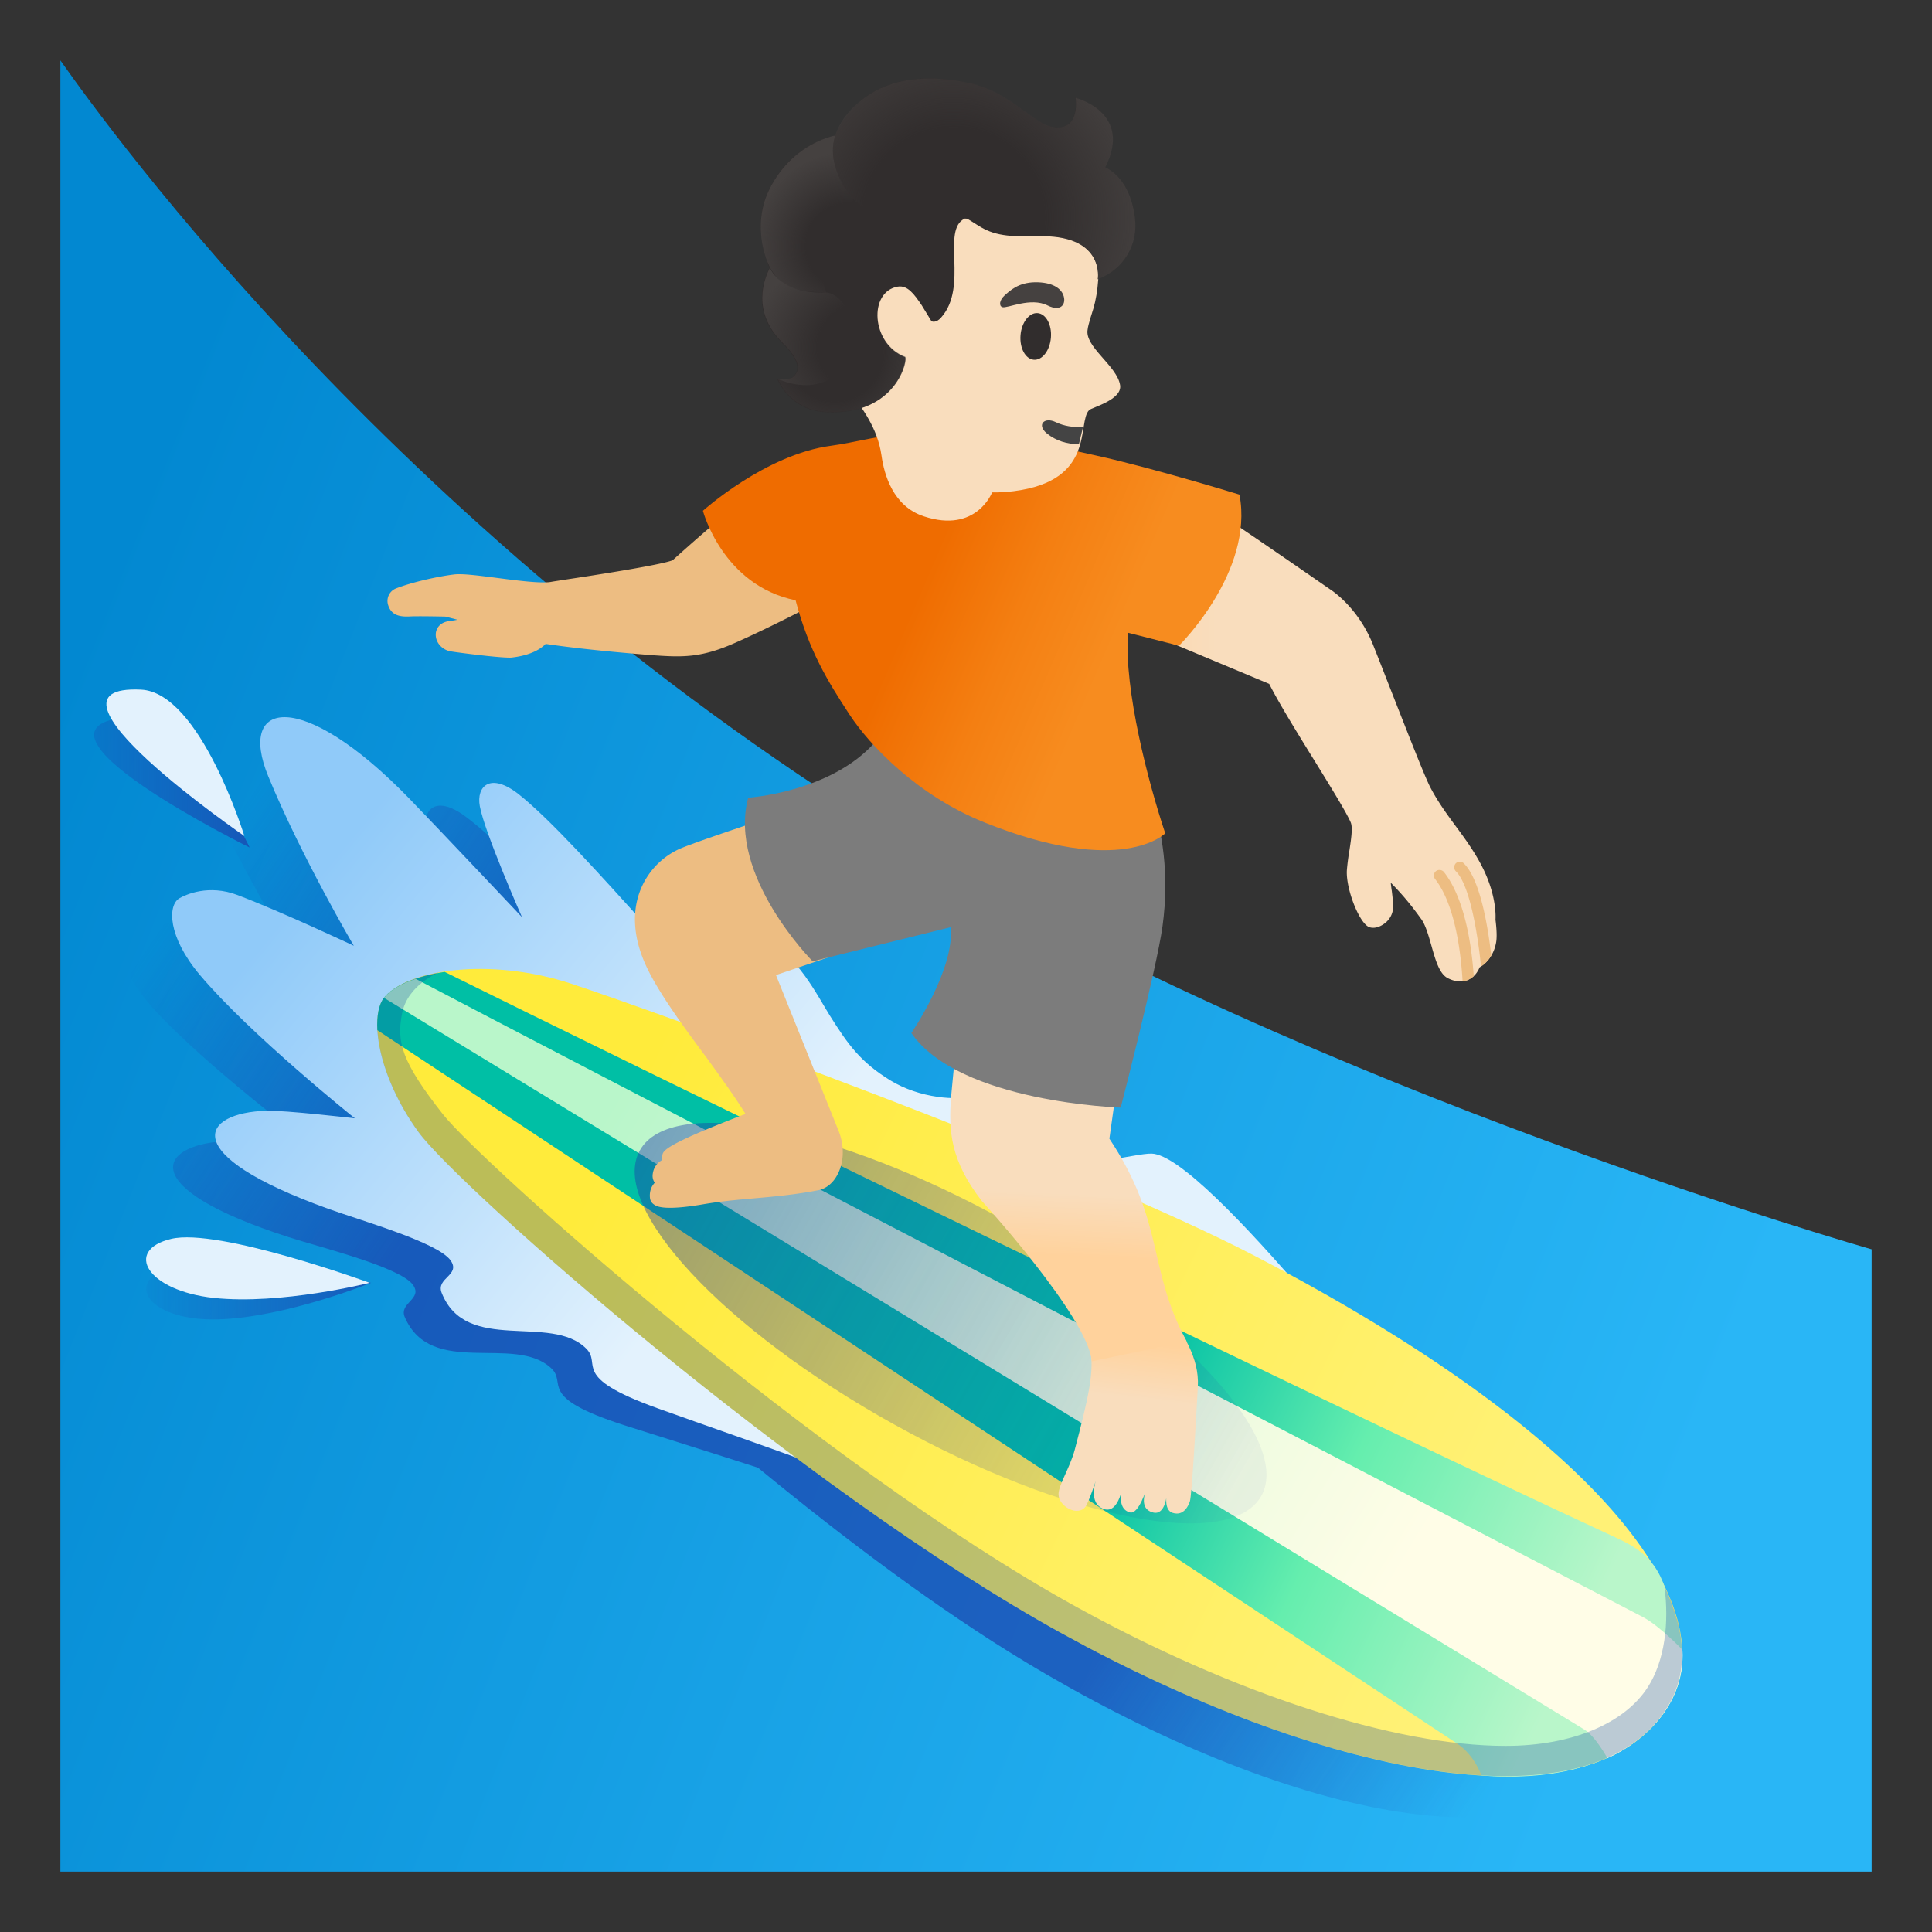 <svg width="128" height="128" xmlns="http://www.w3.org/2000/svg"><rect width="100%" height="100%" fill="#333333" stroke="none"/><defs><linearGradient x1="107.105%" y1="47.193%" x2="12.532%" y2="84.558%" id="a"><stop stop-color="#0288D1" offset="1.7%"/><stop stop-color="#29B6F6" offset="100%"/></linearGradient><linearGradient x1="2.815%" y1="75.588%" x2="101.109%" y2="26.899%" id="b"><stop stop-color="#1C3AA9" stop-opacity="0" offset="1.3%"/><stop stop-color="#1C3AA9" offset="25.8%"/><stop stop-color="#1C3AA9" offset="72.4%"/><stop stop-color="#1C3AA9" offset="76.4%"/><stop stop-color="#1C3AA9" stop-opacity="0" offset="100%"/></linearGradient><linearGradient x1="-.019%" y1="50.079%" x2="99.996%" y2="50.079%" id="c"><stop stop-color="#1C3AA9" offset="0%"/><stop stop-color="#1C3AA9" stop-opacity=".089" offset="91.1%"/><stop stop-color="#1C3AA9" stop-opacity="0" offset="100%"/></linearGradient><linearGradient x1="-.02%" y1="49.941%" x2="99.948%" y2="49.941%" id="d"><stop stop-color="#1C3AA9" offset="0%"/><stop stop-color="#1C3AA9" stop-opacity=".089" offset="91.1%"/><stop stop-color="#1C3AA9" stop-opacity="0" offset="100%"/></linearGradient><linearGradient x1="50.105%" y1="56.09%" x2="93.037%" y2="32.385%" id="e"><stop stop-color="#E3F2FD" offset="0%"/><stop stop-color="#90CAF9" offset="100%"/></linearGradient><linearGradient x1="14.479%" y1="61.413%" x2="87.902%" y2="38.68%" id="f"><stop stop-color="#FFF176" offset="0%"/><stop stop-color="#FFEB3B" offset="100%"/></linearGradient><linearGradient x1="43.29%" y1="53.494%" x2="2.981%" y2="65.535%" id="g"><stop stop-color="#00BFA5" offset="0%"/><stop stop-color="#65EEAE" offset="45.7%"/><stop stop-color="#B9F6CA" offset="100%"/></linearGradient><linearGradient x1="89.185%" y1="33.417%" x2="15.951%" y2="60.5%" id="h"><stop stop-color="#B9F6CA" offset="0%"/><stop stop-color="#FFFDE7" offset="100%"/></linearGradient><linearGradient x1="1.074%" y1="68.469%" x2="125.117%" y2="21.649%" id="i"><stop stop-color="#1C3AA9" stop-opacity=".1" offset="0%"/><stop stop-color="#1C3AA9" offset="100%"/></linearGradient><linearGradient x1="50.77%" y1="82.616%" x2="44.733%" y2="9.643%" id="j"><stop stop-color="#F9DDBD" offset="60%"/><stop stop-color="#FFD29C" offset="100%"/></linearGradient><linearGradient x1="49.441%" y1="45.99%" x2="50.122%" y2="78.334%" id="k"><stop stop-color="#F9DDBD" offset="60.2%"/><stop stop-color="#FFD29C" offset="100%"/></linearGradient><linearGradient x1="0%" y1="49.998%" x2="100%" y2="49.998%" id="l"><stop stop-color="#F9DDBD" offset="59.8%"/><stop stop-color="#FFD29C" offset="100%"/></linearGradient><linearGradient x1="26.939%" y1="51.765%" x2="61.908%" y2="39.465%" id="m"><stop stop-color="#F78C1F" offset="0%"/><stop stop-color="#F47F12" offset="48.2%"/><stop stop-color="#EF6C00" offset="100%"/></linearGradient><radialGradient cx="-1.39%" cy="61.997%" fx="-1.39%" fy="61.997%" r="101.42%" gradientTransform="scale(1 .785) rotate(17.404 -.568 .705)" id="n"><stop stop-color="#454140" stop-opacity="0" offset="45%"/><stop stop-color="#454140" offset="100%"/></radialGradient><radialGradient cx="4.485%" cy="70.214%" fx="4.485%" fy="70.214%" r="102.151%" gradientTransform="matrix(.983 -.109 .184 .581 -.128 .3)" id="o"><stop stop-color="#454140" stop-opacity="0" offset="45%"/><stop stop-color="#454140" offset="100%"/></radialGradient><radialGradient cx="59.135%" cy="69.688%" fx="59.135%" fy="69.688%" r="97.169%" gradientTransform="matrix(.65 -.203 .134 .979 .113 .134)" id="p"><stop stop-color="#454140" stop-opacity="0" offset="45%"/><stop stop-color="#454140" offset="100%"/></radialGradient><radialGradient cx="56.362%" cy="29.667%" fx="56.362%" fy="29.667%" r="120.782%" gradientTransform="scale(.679 1) rotate(11.396 .697 1.632)" id="q"><stop stop-color="#454140" stop-opacity="0" offset="45%"/><stop stop-color="#454140" offset="100%"/></radialGradient></defs><g transform="matrix(-1 0 0 1 124 4)" fill="none"><path d="M63.5 52.17C36.75 68.32 0 78.77 0 78.77V120h120V0c-3.17 4.5-22.83 31.83-56.5 52.17Z" fill="url(#a)"/><path d="M113.9 62.75c2.22-2.47 2.29-4.54 1.52-5.03-.42-.26-1.9-1.01-3.84-.34-3.03 1.04-7.81 3.1-7.81 3.1s3.68-5.79 6.04-11.01c2.27-5.03-2.03-5.94-9.38 1.13-1.79 1.73-7.73 7.6-7.73 7.6s2.65-5.48 3.04-7.24c.29-1.34-.63-2.29-2.53-.9-4.35 3.19-14.3 14.91-15.51 14.56-1.21-.35.43-5.31-1.37-5.09-1.74.21-3.46 3.32-4.24 4.48-1.3 1.92-2.15 3.03-4.16 4.17-.98.55-2.06.86-3.18.99-3.7.4-5-1.55-6.87-.82-3.25 1.26-2.53 4.79-4.95 4.52-.58-.07-1.68-.41-2.27-.41-2.42 0-7.98 6.35-12.68 11.75-18.19 11.3-25.26 21.91-21.05 28.03 5.57 8.09 23.2 3.5 39.18-6.16 5.66-3.42 11.86-8.06 17.67-12.84 2.96-.96 5.93-1.88 8.88-2.82 5.86-1.89 3.72-2.74 4.82-3.77 2.43-2.28 7.94.67 9.7-3.38.42-.97-1.25-1.2-.52-2.17.89-1.16 6.01-2.43 8.2-3.13 10.25-3.3 8.64-6.09 4.32-6.36-1.22-.08-5.87.3-5.87.3s7.14-5.33 10.59-9.16Z" fill="url(#b)" opacity=".65"/><path d="M107.46 52.15s4.25-9.01 8.16-8.63c7.79.77-8.16 8.63-8.16 8.63Z" fill="url(#c)" opacity=".65"/><path d="M99.42 80.99s10.43-2.25 13.43-1.06c3 1.18 1.13 3.62-3.34 3.48-4.47-.14-10.09-2.42-10.09-2.42Z" fill="url(#d)" opacity=".65"/><path d="M29.94 91.1s14.17-18.56 17.75-18.67c.58-.02 1.91.3 2.49.34 2.44.19 2.6-3.69 5.8-5.06 1.85-.79 2.21 1.49 5.89.96 1.11-.16 2.18-.51 3.14-1.09 1.97-1.21 2.79-2.35 4.02-4.31.74-1.18 2.35-4.35 4.08-4.62 1.79-.28.32 4.73 1.54 5.04 1.22.31 10.76-11.74 15-15.08 1.85-1.45 2.81-.54 2.56.81-.33 1.77-2.79 7.34-2.79 7.34s5.74-6.08 7.47-7.86c7.1-7.32 11.44-6.55 9.33-1.45-2.18 5.3-5.66 11.21-5.66 11.21s4.7-2.22 7.7-3.36c1.92-.73 3.43-.03 3.85.21.79.46.79 2.54-1.35 5.08-3.33 3.95-10.27 9.5-10.27 9.5s4.63-.54 5.85-.5c4.33.12 6.03 2.86-4.1 6.5-2.16.78-7.24 2.22-8.09 3.41-.7.99.98 1.16.59 2.15-1.62 4.1-7.23 1.34-9.58 3.7-1.07 1.07 1.11 1.85-4.69 3.94-6.83 2.46-13.85 4.69-20.32 7.97L29.94 91.1Z" fill="url(#e)"/><path d="M107.81 51.39s2.92-9.52 6.85-9.7c7.81-.37-6.85 9.7-6.85 9.7Zm-8.3 29.6s10.01-3.66 13.15-2.91c3.14.75 1.62 3.43-2.82 3.91-4.45.48-10.33-1-10.33-1Z" fill="#E3F2FD"/><path d="M13.56 109.17c5.25 8.3 23.37 4.26 40.05-4.93 17.41-9.59 40.04-29.64 42.65-33.23 2.75-3.79 3.26-7.69 2.29-8.91-1.46-1.83-6.95-2.73-12.45-.91-5.32 1.76-33.2 11.76-45.26 18.03-22.33 11.63-31.56 23.19-27.28 29.95Z" fill="url(#f)"/><path d="M99 64.25c.05-.96-.1-1.72-.44-2.15-.65-.81-2.14-1.42-4.02-1.71-11.02 5.47-58.1 28.47-77.64 37.5-1.38.64-2.53 1.37-3.16 3.17-1.42 3.36-1.72 5.68-.18 8.11 1.98 3.12 6.3 4.93 12.29 4.46 0 0 .45-1.34 1.61-2.11C28.62 110.76 99 64.25 99 64.25Z" fill="url(#g)"/><path d="M96.46 60.85c-8.06 4.26-63.04 32.77-81.3 42.28-1.11.58-2.62 2.17-2.62 2.17s-.23 1.91 1.02 3.88c.82 1.28 2.27 2.57 3.95 3.3 0 0 .79-1.45 1.52-1.89l79.53-48.48c-.41-.52-1.15-.94-2.1-1.26Z" fill="url(#h)"/><path d="M81.61 72.22c-2.06-3.71-12.95-1.59-24.32 4.72-11.37 6.32-18.92 14.45-16.86 18.16 2.06 3.71 12.95 1.59 24.32-4.72 11.37-6.31 18.93-14.45 16.86-18.16Z" fill="url(#i)" opacity=".53"/><path d="M46.03 83.66c-.28.75-1.5 2.19-1.39 4.21.13 2.45.4 7.25.53 7.61.31.86.83.85 1.14.75.62-.19.38-1.3.38-1.3s.07 1.47.9 1.28c1.08-.26.44-1.56.41-1.72.05.18.56 1.86 1.14 1.71 1.02-.27.44-1.93.44-1.93s.26 2.04 1.27 1.71c1.11-.37.53-1.93.53-1.93s.5 1.51.7 1.77c.53.69 1.78-.03 1.79-.81.01-.63-.76-1.76-1.08-2.98-.83-3.18-1.38-5.34-.97-6.72" fill="url(#j)"/><path d="M51.66 86.19c.28-2.94 7.3-10.63 7.3-10.63 2.05-2.65 2.22-4.59 2.02-6.98l-1.39-14.62-11.43.83 2.34 16.65C46.8 77 48 80.03 45.38 84.87" fill="url(#k)"/><path d="M81.08 60.23c.9-1.82 1.09-3.57.56-5.08a5.02 5.02 0 0 0-2.6-2.88c-1.4-.65-11.75-3.98-12.19-4.12a.384.384 0 0 0-.43.16l-4.75 8.14c-.06.1-.07.21-.03.31.04.1.12.18.22.22l10.73 3.62-4.16 10.35c-.39.99-.35 2.08.1 2.9.29.54.73.89 1.23 1 1.48.29 2.89.42 4.25.54 1.15.1 2.24.2 3.36.39 1.04.18 1.75.24 2.24.24.66 0 .93-.11 1.09-.24.1-.07.22-.21.24-.43.04-.45-.11-.77-.32-.99.09-.13.18-.33.13-.61-.07-.47-.35-.75-.63-.9.02-.09.02-.18 0-.29-.04-.31-.1-.69-5.51-2.76.65-1.06 1.6-2.38 2.61-3.77 1.53-2.05 3.07-4.18 3.86-5.8Z" fill="#EDBD82"/><path d="M49.1 45.94s-3.08 4.39-2.12 11.43c.38 2.76 2.77 12.01 2.77 12.01s10.69-.32 13.87-4.94c0 0-2.9-4.24-2.6-7.01l9.14 2.26s5.65-5.68 4.27-10.84c0 0-5.5-.35-8.43-3.71-1.06-1.22-16.9.8-16.9.8Z" fill="#7C7C7C"/><path d="M53.46 35.49c-.05.13-.15.22-.27.27l-13.28 5.55c-.6 1.2-1.8 3.15-2.97 5.04-1.11 1.8-2.16 3.5-2.43 4.14-.14.33-.03 1.09.08 1.81.07.41.13.84.17 1.28.12 1.22-.82 3.63-1.49 3.85-.27.09-.59.02-.89-.17-.37-.23-.61-.6-.66-.98-.04-.39.02-.84.07-1.26.03-.18.05-.36.07-.54-.95.96-1.52 1.72-2.02 2.41-.28.38-.48 1.08-.66 1.71-.29 1.04-.55 1.95-1.13 2.22-.28.14-.55.2-.8.2-.05 0-.1 0-.15-.01a1.06 1.06 0 0 1-.36-.09 1.45 1.45 0 0 1-.38-.25c-.14-.13-.28-.32-.39-.58l-.09-.06c-.2-.13-.47-.36-.68-.72-.15-.24-.27-.55-.33-.92-.07-.47.02-1.23.05-1.45-.02-.32-.04-1.73.91-3.57.49-.95 1.11-1.81 1.72-2.63.62-.84 1.25-1.71 1.73-2.66.38-.77 1.42-3.43 2.43-6 .47-1.2.93-2.38 1.32-3.36 1.01-2.52 2.79-3.64 2.87-3.69.26-.18 6.85-4.76 8.8-5.97 1.64-1.01 7.05-2.55 9.26-2.23.38.06.69.27.89.61.99 1.71-.99 7.01-1.39 8.05Z" fill="url(#l)"/><path d="M28.92 54.24c-1.29 1.66-1.7 4.71-1.82 6.77a1.06 1.06 0 0 1-.36-.09 1.45 1.45 0 0 1-.38-.25c.15-2.13.61-5.15 1.97-6.89a.39.39 0 0 1 .53-.07c.16.13.19.37.06.53Zm-1.38-.51c-.98.97-1.49 4.56-1.66 6.3-.2-.13-.47-.36-.68-.72.2-1.74.7-5.02 1.82-6.11.15-.15.39-.14.53 0 .14.15.14.39-.01.53ZM97.8 35c-1.05-.42-2.8-.81-3.88-.94-.53-.07-1.61.07-2.86.23-1.38.18-2.95.38-3.58.26-.09-.02-.44-.07-.94-.15-1.74-.26-6.29-.96-7.1-1.28-.49-.44-4.22-3.81-6-4.95-1.25-.8-2.84-1.61-5.76-.97a.38.38 0 0 0-.29.46c.04.19.22.31.41.3l.49 6.35c-.13.01-.25.08-.31.19-.1.19-.03.42.15.52.04.02 4.12 2.23 7.19 3.58 2.24.99 3.46.95 5.44.81 1.01-.08 4.42-.35 7.09-.75.27.28.89.74 2.21.9.04.01.1.01.18.01.85 0 3.54-.35 3.93-.42.56-.11.98-.6.96-1.13-.01-.37-.26-.8-.93-.88-.18-.02-.35-.05-.51-.08l.81-.21c.02 0 1.8-.04 2.33-.01.64.03 1.24-.04 1.46-.77A.89.89 0 0 0 97.8 35Z" fill="#EDBD82"/><path d="M77.43 29.84s-4.15-3.74-8.51-4.31c-1.3-.17-4.04-.82-4.95-.89 0 0 1.64 1.66.88 3.26-.7 1.47-2.49 3.36-5.26 1.72-2.78-1.64 1.14-5.29 1.14-5.29-1.73.14-7.13 1.36-9.39 1.86-3.74.82-9.46 2.58-9.46 2.58-.97 5.12 4.01 10.01 4.01 10.01l3.38-.86c.27 3.8-1.37 10-2.47 13.29 0 0 2.86 2.95 12-.73 4.38-1.76 7.56-5.06 8.92-7.14 1.45-2.22 2.68-4.21 3.57-7.57 4.85-.99 6.14-5.93 6.14-5.93Z" fill="url(#m)"/><path d="M70.54 8.56C68.12 5.05 62.92 2.5 58.75 3.4c-4.66 1.01-7.02 4.52-7.47 8.84-.16 1.57-.04 3.12.28 4.2.04.13.35 1.07.38 1.38.23 1.15-1.95 2.41-2.15 3.7-.15.97 1.89 1.48 2.05 1.65.83.82-.49 4.67 4.99 5.37.47.06.95.09 1.44.08 0 0 1.04 2.74 4.52 1.59 2.04-.67 2.63-2.75 2.81-4.04.26-1.83 1.31-3.15 2.07-4.22 2.28-3.21 4.43-11.14 2.87-13.39Z" fill="#F9DDBD"/><path d="M52.52 25.43c.76 0 1.51-.21 2.13-.72.68-.56.17-1.12-.62-.73-.48.23-1.16.37-1.79.28l.28 1.17Z" fill="#444"/><ellipse fill="#312D2D" transform="rotate(-4.656 55.38 18.29)" cx="55.381" cy="18.29" rx="1.01" ry="1.55"/><path d="M54.59 16.24c-.92.46-1.26-.14-1.03-.71.17-.42.7-.84 1.87-.83 1.1.02 1.65.55 2.01.87.35.32.39.7.15.78-.33.1-1.87-.68-3-.11Z" fill="#454140"/><path d="M73.11 8.72c-1.29-2.82-3.67-3.57-4.44-3.74-.41-1.03-2.41-4.89-8.88-3.48-1.58.34-2.7 1.16-3.69 1.88-.43.31-.83.6-1.21.81-.31.17-.86.33-1.33.2-1.07-.3-.81-1.91-.81-1.91s-3.82.95-1.97 4.6c-1.26.64-1.8 2.04-1.96 3.34-.23 1.78.72 3.41 2.45 4.08 0 0-.48-2.82 3.62-2.85 1.27-.01 2.61.12 3.76-.41.44-.2.85-.51 1.27-.75.1-.01.16-.01.16-.01 1.59.75-.27 4.5 1.57 6.56.36.41.64.24.64.24l.64-1.05c.49-.72.93-1.35 1.59-1.24 1.95.33 1.77 3.78-.47 4.66-.22.09.5 3.9 5.24 3.66 2.45-.12 3.21-2.2 3.21-2.2s-1.03.31-1.3-.56c-.14-.45.25-1.1.98-1.82 2.11-2.08 1.2-4.29.84-4.98.28-.68 1.1-2.82.09-5.03Z" fill="#312D2D"/><path d="M72.99 13.74c.04-.08-.6 1.78-3.74 1.64-1.29.06-2.92 3.26-.94 5.21 1.76 1.73 4.16.51 4.16.51s-.33.12-.84-.03c-.33-.1-.46-.51-.47-.53-.14-.45.25-1.1.98-1.82 2.12-2.08 1.21-4.3.85-4.98Z" fill="url(#n)"/><path d="M73.11 8.72c-.68-1.48-1.85-2.7-3.34-3.37-.22-.1-.75-.32-1.11-.37.21.66.22 1.38-.03 2.14-.01.02-.28 1.15-1.18 2.07.74.92 1.14 2.06 1.53 3.18.33.98.67 2.06.28 3.01.6-.07 1.56.05 2.59-.47.99-.5 1.45-1.69 1.65-2.75.2-1.16.1-2.36-.39-3.44Z" fill="url(#o)"/><path d="M68.63 7.12c.66-1.98-.5-3.71-2.17-4.82C64.5 1 62 1.02 59.78 1.5c-1.58.34-2.7 1.16-3.69 1.88-.43.31-.83.6-1.21.81-.31.17-.86.33-1.33.2-1.07-.3-.81-1.91-.81-1.91s-3.82.95-1.97 4.6c-1.26.64-1.8 2.04-1.96 3.34-.23 1.78.72 3.41 2.45 4.08 0 0-.48-2.82 3.62-2.85 1.27-.01 2.61.12 3.76-.41 1.02-.47 1.35-1.05 2.51-1.05 1.26.01 2.96.4 4.25.14 2.59-.54 3.22-3.17 3.23-3.21Z" fill="url(#p)"/><path d="M68.31 20.58c-.89-.85-1.19-2.32-2.55-3.04-.2.87-.78 1.72-1.74 2.09-.22.09.5 3.9 5.24 3.66 2.45-.12 3.21-2.2 3.21-2.2s-2.37 1.21-4.16-.51Z" fill="url(#q)"/><path d="M98.56 62.1c-.61-.76-1.92-1.36-3.63-1.67 0 0 2.06.81 2.43 2.7.37 1.89.07 3.17-2.71 6.7-2.46 3.12-24.85 23.21-42 32.65-10.45 5.75-21.06 9.19-28.39 9.19-4.47 0-7.92-1.53-9.43-3.89-1.12-1.74-1.43-4.26-1.1-6.69-1.5 3.1-1.57 5.85-.16 8.07 1.99 3.14 5.81 4.51 10.7 4.51 8.05 0 18.98-3.72 29.36-9.44C71.04 94.64 93.67 74.59 96.28 71c2.74-3.78 3.25-7.68 2.28-8.9Z" fill="#0D47A1" opacity=".28"/></g></svg>